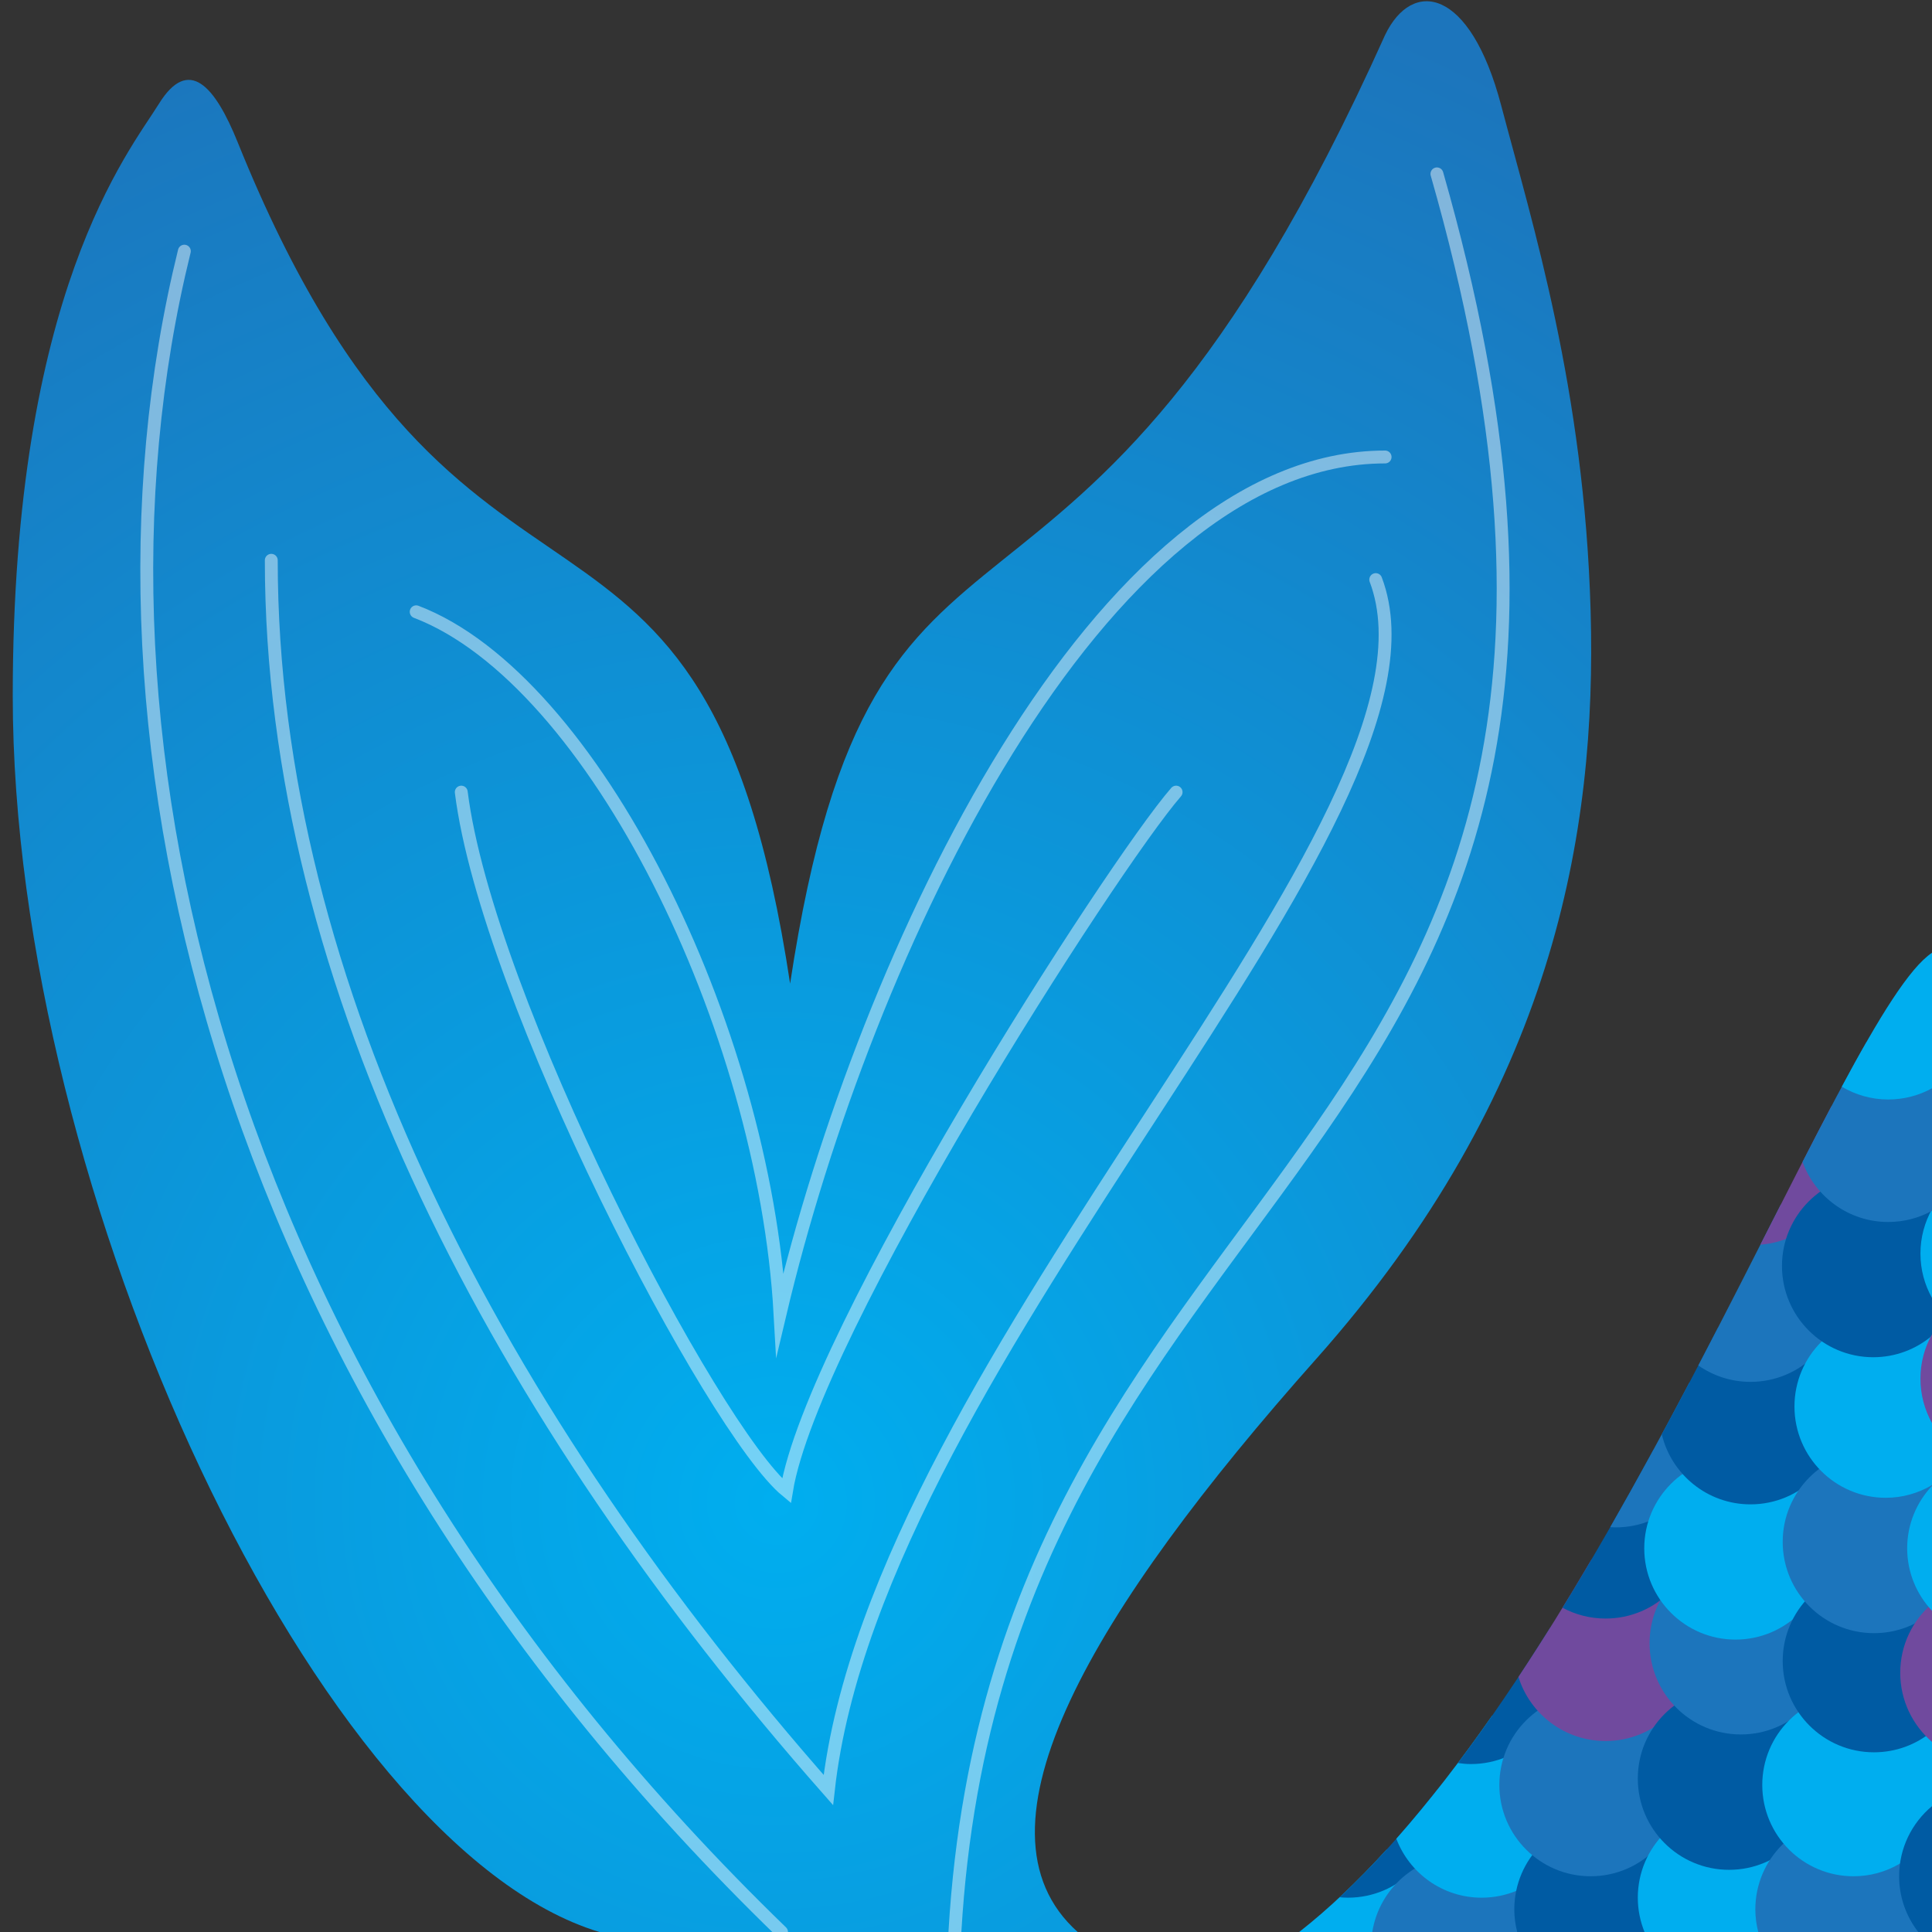 <?xml version="1.0" encoding="utf-8"?>
<!-- Generator: Adobe Illustrator 16.0.0, SVG Export Plug-In . SVG Version: 6.00 Build 0)  -->
<!DOCTYPE svg PUBLIC "-//W3C//DTD SVG 1.1//EN" "http://www.w3.org/Graphics/SVG/1.1/DTD/svg11.dtd">
<svg version="1.1" id="Calque_1" xmlns="http://www.w3.org/2000/svg" xmlns:xlink="http://www.w3.org/1999/xlink" x="0px" y="0px"
	 width="300px" height="300px" viewBox="0 0 300 300" enable-background="new 0 0 300 300" xml:space="preserve">
<rect x="0" y="0" width="300" height="300" fill="#333333" stroke="none"/>
<g>
	<g>
		<path fill="#00AEEF" d="M215.326,287.178c-4.434,4.863-8.966,9.199-13.587,12.821h21.748
			C223.487,294.324,220.144,289.441,215.326,287.178z"/>
		<path fill="#005BA3" d="M208.016,294.607c0.429,0.038,0.86,0.064,1.299,0.064c7.827,0,14.173-6.346,14.173-14.173
			c0-0.909-0.094-1.796-0.258-2.657C218.295,284.084,213.217,289.759,208.016,294.607z"/>
		<path fill="#1C75BC" d="M241.042,299.999c-1.081-6.756-6.918-11.923-13.978-11.923s-12.898,5.167-13.979,11.923H241.042z"/>
		<path fill="#00AEEF" d="M230.064,294.672c7.827,0,14.173-6.346,14.173-14.173c0-7.278-5.489-13.269-12.552-14.074
			c-4.804,6.883-9.764,13.335-14.863,19.094C218.852,290.865,224.008,294.672,230.064,294.672z"/>
		<path fill="#005BA3" d="M263.487,296.499c0-7.827-6.346-14.173-14.173-14.173s-14.174,6.346-14.174,14.173
			c0,1.21,0.168,2.378,0.453,3.5h27.44C263.319,298.877,263.487,297.709,263.487,296.499z"/>
		<path fill="#005BA3" d="M228.391,273.922c7.827,0,14.173-6.346,14.173-14.173c0-2.548-0.682-4.933-1.858-6.999
			c-4.609,7.361-9.393,14.452-14.329,21.013C227.036,273.857,227.705,273.922,228.391,273.922z"/>
		<circle fill="#1C75BC" cx="246.992" cy="277.172" r="14.173"/>
		<path fill="#00AEEF" d="M282.665,294.672c0-7.827-6.346-14.173-14.173-14.173s-14.174,6.346-14.174,14.173
			c0,1.886,0.376,3.682,1.045,5.327h26.258C282.289,298.354,282.665,296.558,282.665,294.672z"/>
		<path fill="#704A9E" d="M249.314,270.346c7.827,0,14.173-6.346,14.173-14.174c0-7.827-6.346-14.173-14.173-14.173
			c-0.752,0-1.485,0.075-2.207,0.188c-3.653,6.219-7.434,12.335-11.325,18.211C237.58,266.162,242.959,270.346,249.314,270.346z"/>
		<circle fill="#005BA3" cx="268.492" cy="276.172" r="14.173"/>
		<path fill="#1C75BC" d="M300,291.525c-2.017-5.371-7.184-9.199-13.258-9.199c-7.827,0-14.174,6.346-14.174,14.173
			c0,1.21,0.168,2.378,0.453,3.5H300V291.525z"/>
		<path fill="#005BA3" d="M249.314,251.326c7.827,0,14.173-6.346,14.173-14.174c0-5.098-2.699-9.553-6.737-12.05
			c-4.482,8.233-9.198,16.522-14.122,24.546C244.62,250.717,246.896,251.326,249.314,251.326z"/>
		<circle fill="#1C75BC" cx="270.318" cy="255.152" r="14.173"/>
		<path fill="#00AEEF" d="M300,269.955c-2.47-4.16-6.994-6.956-12.182-6.956c-7.827,0-14.174,6.346-14.174,14.173
			c0,7.828,6.347,14.174,14.174,14.174c5.188,0,9.712-2.797,12.182-6.955V269.955z"/>
		<path fill="#005BA3" d="M300,280.457c-3.119,2.6-5.105,6.512-5.105,10.889c0,3.262,1.113,6.258,2.966,8.653H300V280.457z"/>
		<path fill="#1C75BC" d="M250.891,237.172c7.827,0,14.173-6.346,14.173-14.173c0-3.12-1.021-5.995-2.729-8.336
			c-3.899,7.406-8.005,14.978-12.294,22.466C250.323,237.146,250.604,237.172,250.891,237.172z"/>
		<circle fill="#00AEEF" cx="269.492" cy="240.422" r="14.173"/>
		<path fill="#005BA3" d="M300,246.98c-2.449-2.02-5.587-3.231-9.008-3.231c-7.827,0-14.174,6.346-14.174,14.173
			c0,7.828,6.347,14.174,14.174,14.174c3.421,0,6.559-1.213,9.008-3.23V246.98z"/>
		<path fill="#005BA3" d="M271.814,233.596c7.827,0,14.173-6.346,14.173-14.174c0-7.827-6.346-14.173-14.173-14.173
			c-1.789,0-3.493,0.345-5.069,0.95c-2.786,5.396-5.688,10.936-8.703,16.521C259.53,228.954,265.125,233.596,271.814,233.596z"/>
		<path fill="#1C75BC" d="M300,228.48c-2.449-2.02-5.587-3.231-9.008-3.231c-7.827,0-14.174,6.346-14.174,14.173
			c0,7.828,6.347,14.174,14.174,14.174c3.421,0,6.559-1.213,9.008-3.23V228.48z"/>
		<path fill="#704A9E" d="M300,249.018c-3.016,2.6-4.932,6.438-4.932,10.731s1.916,8.132,4.932,10.731V249.018z"/>
		<path fill="#1C75BC" d="M271.814,214.576c7.827,0,14.173-6.346,14.173-14.174c0-6.176-3.957-11.414-9.468-13.356
			c-3.95,7.771-8.229,16.235-12.802,24.98C266.015,213.629,268.803,214.576,271.814,214.576z"/>
		<path fill="#00AEEF" d="M300,206.199c-2.107-1.244-4.557-1.971-7.182-1.971c-7.827,0-14.174,6.346-14.174,14.174
			s6.347,14.174,14.174,14.174c2.625,0,5.074-0.727,7.182-1.971V206.199z"/>
		<path fill="#00AEEF" d="M300,250.119v-19.393c-2.385,2.535-3.855,5.94-3.855,9.695C296.145,244.178,297.615,247.582,300,250.119z"
			/>
		<path fill="#704A9E" d="M286.45,179.152c0-2.699-0.768-5.212-2.077-7.359c-3.353,6.361-7.034,13.643-11.016,21.479
			C280.678,192.718,286.45,186.615,286.45,179.152z"/>
		<path fill="#005BA3" d="M300,185.735c-2.466-2.077-5.646-3.333-9.121-3.333c-7.827,0-14.174,6.346-14.174,14.174
			c0,7.827,6.347,14.173,14.174,14.173c3.476,0,6.655-1.256,9.121-3.333V185.735z"/>
		<path fill="#704A9E" d="M300,220.97v-13.788c-1.14,2.041-1.795,4.391-1.795,6.895S298.86,218.928,300,220.97z"/>
		<path fill="#00AEEF" d="M300,201.547v-13.789c-1.14,2.042-1.795,4.391-1.795,6.895S298.86,199.505,300,201.547z"/>
		<path fill="#1C75BC" d="M300,163.139c-2.019-1.105-4.335-1.736-6.799-1.736c-1.169,0-2.299,0.157-3.386,0.424
			c-2.968,5.181-6.282,11.5-9.919,18.598c1.982,5.436,7.184,9.325,13.305,9.325c2.464,0,4.78-0.631,6.799-1.737V163.139z"/>
		<path fill="#00AEEF" d="M285.993,168.744c2.114,1.252,4.573,1.984,7.208,1.984c2.464,0,4.78-0.631,6.799-1.736v-21.047
			C296.532,150.254,291.801,157.914,285.993,168.744z"/>
	</g>
	<g>
		<radialGradient id="SVGID_1_" cx="120.625" cy="233.334" r="248.101" gradientUnits="userSpaceOnUse">
			<stop  offset="0" style="stop-color:#00AEEF"/>
			<stop  offset="1" style="stop-color:#1C75BC"/>
		</radialGradient>
		<path fill="url(#SVGID_1_)" d="M1.979,108.061c0-62.727,18.06-84.463,22.687-91.928s8.699-2.834,12.265,6.012
			C72.072,109.333,109.292,64,122.688,152.737c13.27-87.403,43.512-38.55,92.391-147.31c4.213-8.76,13.175-7.418,18.015,10.914
			s12.931,44.149,13.897,78.571s-5.699,74.588-42.649,116.144c-34.537,38.842-54.946,72.942-36.998,88.943H93.073
			C49.292,286.732,1.979,185.334,1.979,108.061z"/>
		<g opacity="0.75">
			<path opacity="0.6" fill="none" stroke="#FFFFFF" stroke-width="2" stroke-linecap="round" stroke-miterlimit="10" d="
				M148.278,299.998C155.447,177.57,267.267,181.25,223.125,27"/>
			<path opacity="0.6" fill="none" stroke="#FFFFFF" stroke-width="2" stroke-linecap="round" stroke-miterlimit="10" d="M28.625,39
				c-18.774,76.086,6.604,177.558,92.73,261"/>
			<path opacity="0.6" fill="none" stroke="#FFFFFF" stroke-width="2" stroke-linecap="round" stroke-miterlimit="10" d="M42.125,87
				c0,66,35.36,132.896,86.5,190.948c7.5-67.448,99-150.948,85-187.948"/>
			<path opacity="0.6" fill="none" stroke="#FFFFFF" stroke-width="2" stroke-linecap="round" stroke-miterlimit="10" d="
				M71.625,123c4,32,39,99,50.5,108.5c4-24.5,50.5-97,60.5-108.5"/>
			<path opacity="0.6" fill="none" stroke="#FFFFFF" stroke-width="2" stroke-linecap="round" stroke-miterlimit="10" d="M64.625,95
				c27.5,10.5,54,64.5,56.5,109c13.25-56,49.5-133.04,93.954-133.04"/>
		</g>
	</g>
</g>
</svg>
